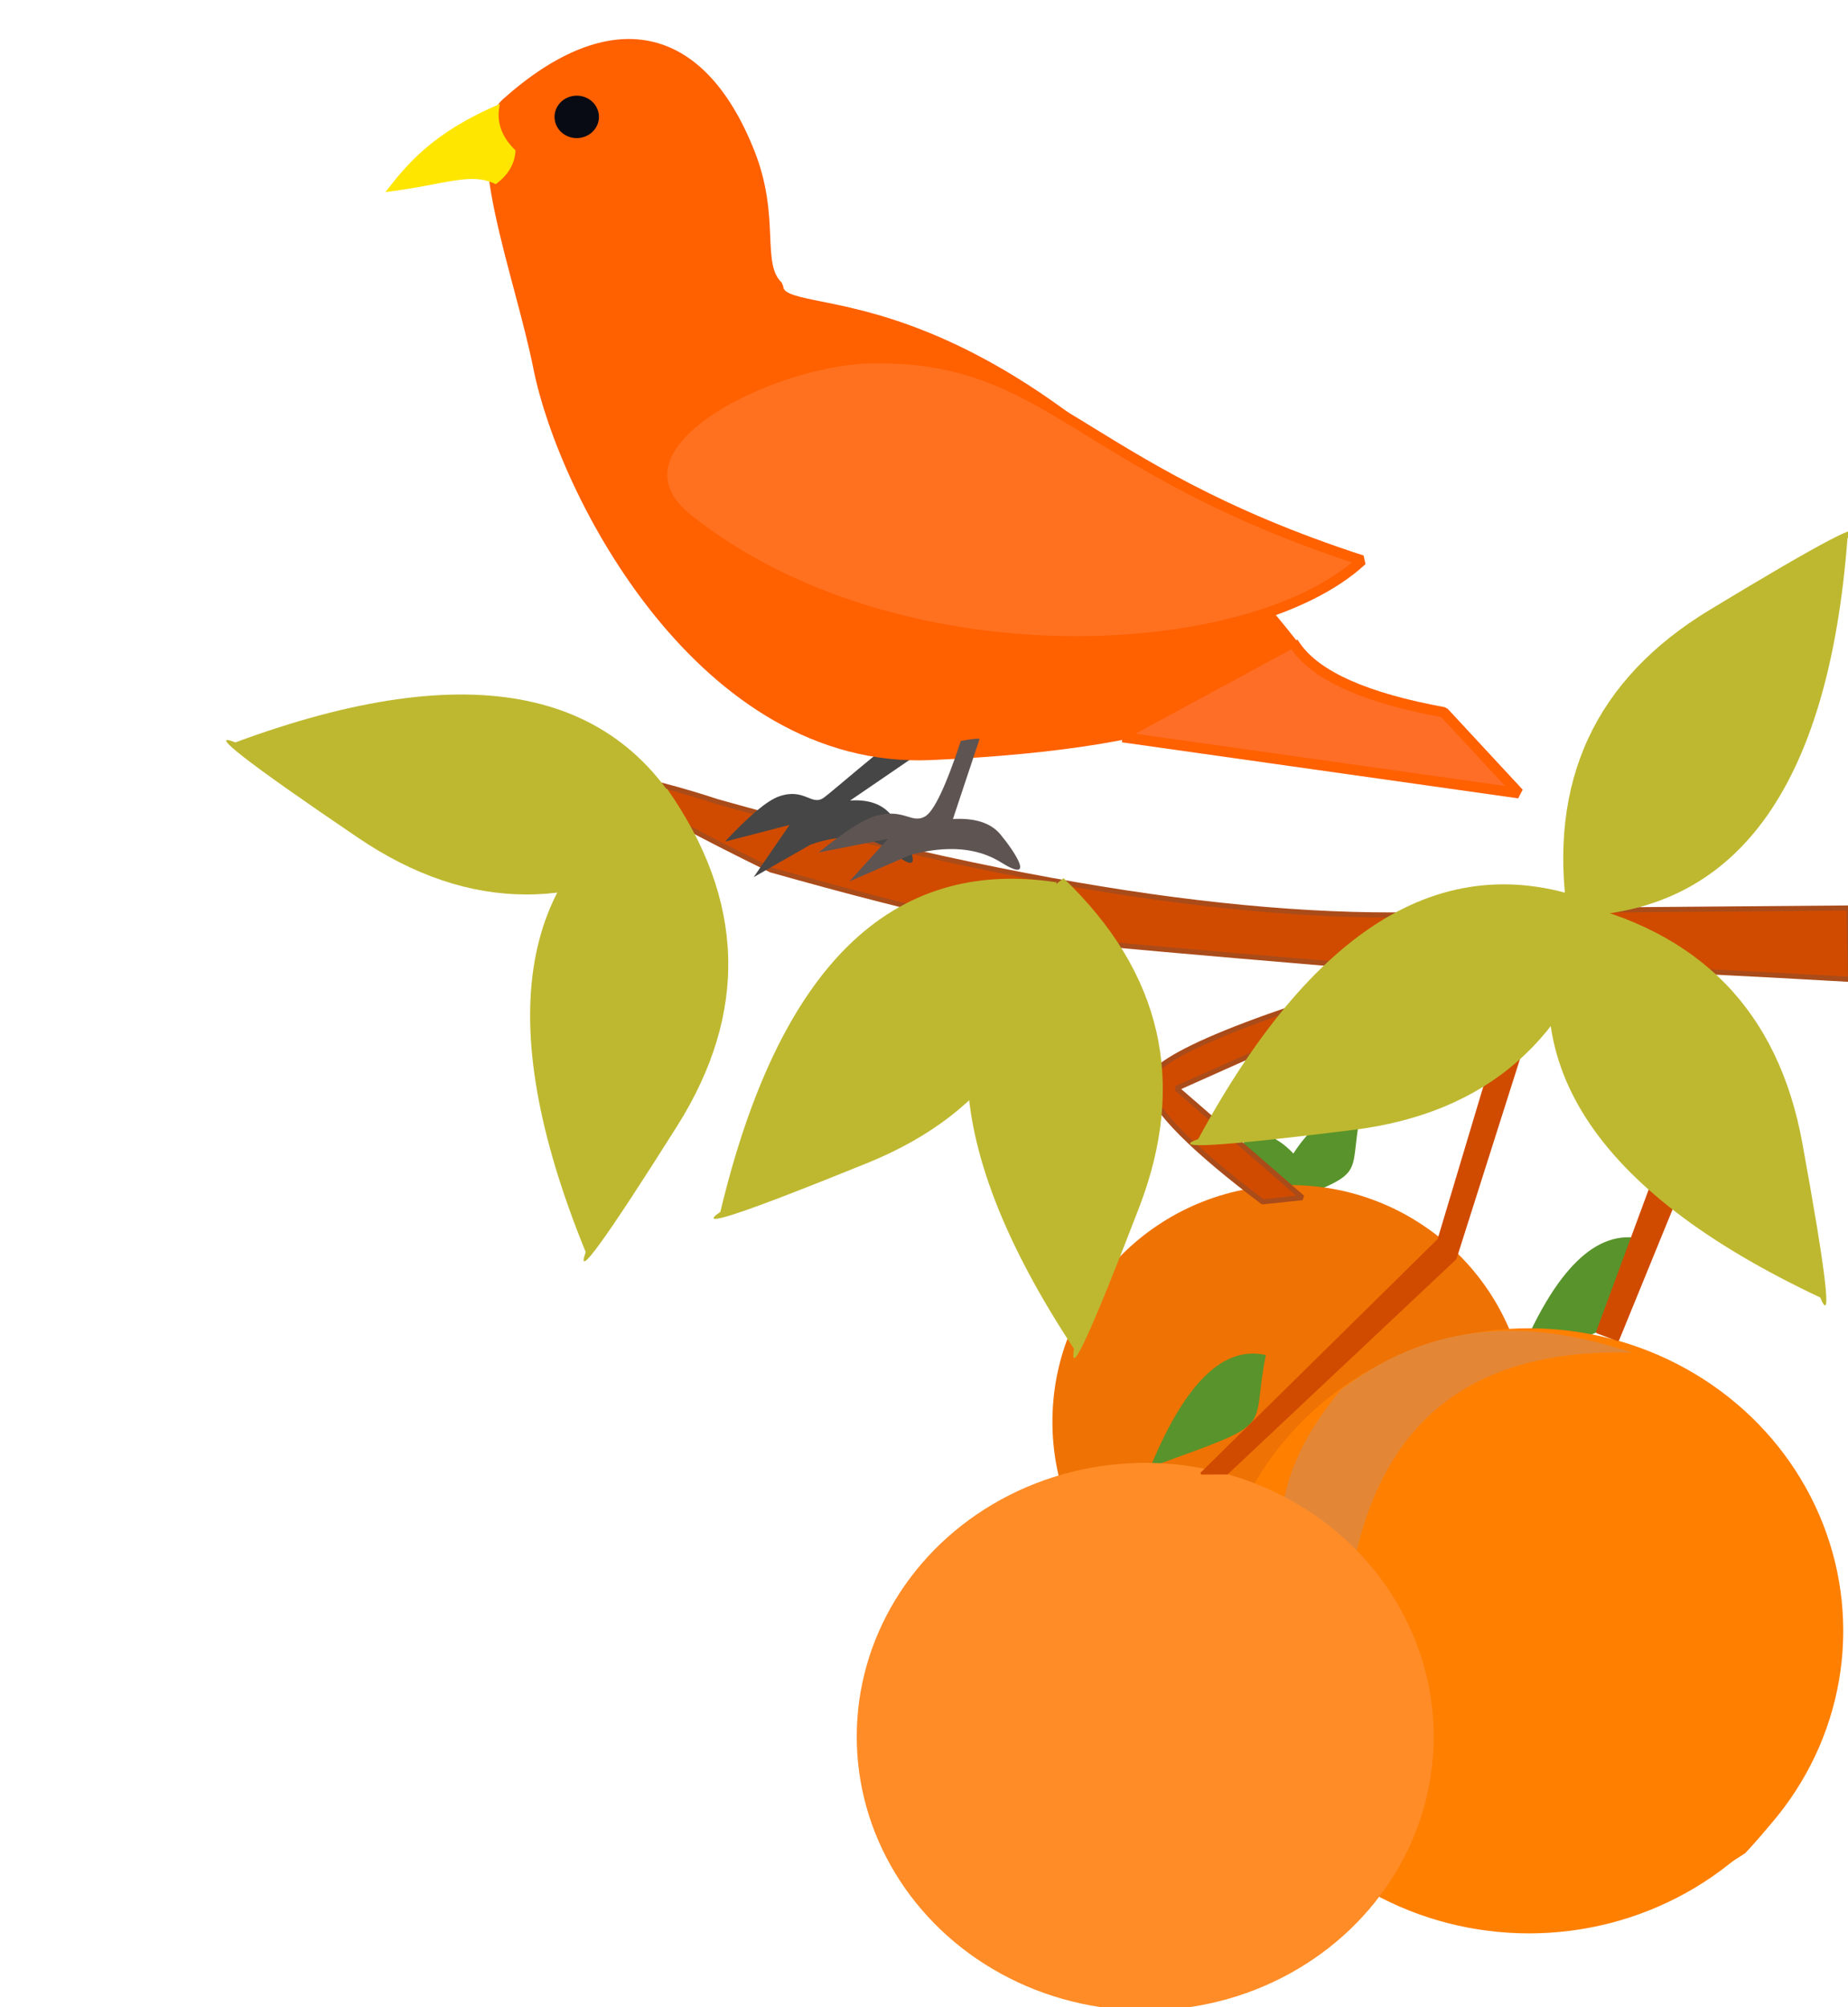 <?xml version="1.0" standalone="no"?>
<!DOCTYPE svg PUBLIC "-//W3C//DTD SVG 20010904//EN" "http://www.w3.org/TR/2001/REC-SVG-20010904/DTD/svg10.dtd">
<!-- Created using Krita: https://krita.org -->
<svg xmlns="http://www.w3.org/2000/svg" 
    xmlns:xlink="http://www.w3.org/1999/xlink"
    xmlns:krita="http://krita.org/namespaces/svg/krita"
    xmlns:sodipodi="http://sodipodi.sourceforge.net/DTD/sodipodi-0.dtd"
    width="260.4pt"
    height="282.8pt"
    viewBox="0 0 260.4 282.8">
<defs/>
<g id="group0" transform="matrix(1 0 0 1 31.53 6.216)" fill="none">
  <g id="group01" transform="matrix(1 0 0 1 89.192 150.542)" fill="none">
   <path id="shape0" transform="matrix(-0.461 0 0 0.485 67.665 2.88)" fill="#59932b" fill-rule="evenodd" stroke="#000000" stroke-opacity="0" stroke-width="0" stroke-linecap="square" stroke-linejoin="bevel" d="M0 28.224C8.73 7.22 18.39 -2.061 28.98 0.382C24.957 20.024 32.589 16.688 0.54 28.282Z"/>
   <path id="shape01" transform="matrix(0.461 0 0 0.485 57.612 -2.54856331594056e-07)" fill="#59932b" fill-rule="evenodd" stroke="#000000" stroke-opacity="0" stroke-width="0" stroke-linecap="square" stroke-linejoin="bevel" d="M0 28.224C8.73 7.22 18.39 -2.061 28.98 0.382C24.957 20.024 32.589 16.688 0.54 28.282Z"/>
   <ellipse id="shape1" transform="matrix(0.461 0 0 0.485 27.573 10.229)" rx="72.72" ry="68.76" cx="72.72" cy="68.76" fill="#ef7204" fill-rule="evenodd" stroke="#000000" stroke-opacity="0" stroke-width="0" stroke-linecap="square" stroke-linejoin="bevel"/>
   <path id="shape2" transform="matrix(-0.461 0 0 0.485 58.265 13.998)" fill="none" stroke="#000000" stroke-opacity="0" stroke-width="0" stroke-linecap="square" stroke-linejoin="bevel" d="M0 0C20.422 6.111 33.496 16.112 39.224 30.002"/>
   <path id="shape011" transform="matrix(0.559 0 0 0.561 41.45 33.962)" fill="#59932b" fill-rule="evenodd" stroke="#000000" stroke-opacity="0" stroke-width="0" stroke-linecap="square" stroke-linejoin="bevel" d="M0 28.224C8.73 7.22 18.39 -2.061 28.98 0.382C24.957 20.024 32.589 16.688 0.54 28.282Z"/>
   <path id="shape02" transform="matrix(0.609 0 0 0.62 93.06 17.576)" fill="#59932b" fill-rule="evenodd" stroke="#000000" stroke-opacity="0" stroke-width="0" stroke-linecap="square" stroke-linejoin="bevel" d="M0 28.224C8.73 7.22 18.39 -2.061 28.98 0.382C24.957 20.024 32.589 16.688 0.54 28.282Z"/>
   <path id="shape11" transform="matrix(1 0 0 1 64.134 53.735)" fill="#fa7d00" fill-rule="evenodd" stroke="#000000" stroke-opacity="0" stroke-width="0" stroke-linecap="square" stroke-linejoin="bevel" d="M0 50.148C38.373 49.433 70.545 39.252 69.495 0C78.869 23.043 72.611 38.359 61.076 50.611C40.155 64.523 19.796 64.369 0 50.148Z"/>
   <ellipse id="shape111" transform="matrix(0.609 0 0 0.62 50.435 30.4)" rx="72.72" ry="68.76" cx="72.72" cy="68.76" fill="#ff7f00" fill-rule="evenodd" stroke="#000000" stroke-opacity="0" stroke-width="0" stroke-linecap="square" stroke-linejoin="bevel"/>
   <path id="shape03" transform="matrix(0.007 -1 -1 -0.007 108.936 78.994)" fill="#e38737" fill-rule="evenodd" stroke="#000000" stroke-opacity="0" stroke-width="0" stroke-linecap="square" stroke-linejoin="bevel" d="M0 40.569C24.938 39.991 45.847 31.754 45.164 0C51.256 18.642 47.19 31.032 39.693 40.943C26.096 52.199 12.866 52.074 0 40.569Z"/>
   <ellipse id="shape21" transform="matrix(0.559 0 0 0.561 0 49.367)" rx="72.72" ry="68.76" cx="72.72" cy="68.76" fill="#ff8c27" fill-rule="evenodd" stroke="#000000" stroke-opacity="0" stroke-width="0" stroke-linecap="square" stroke-linejoin="bevel"/>
  </g>
  <g id="group01" transform="matrix(1 0 0 1 -1.59127989718399e-06 60.387)" fill="none">
   <path id="shape011" transform="translate(55.51, 43.09)" fill="#d04b00" fill-rule="evenodd" stroke="#aa4b1a" stroke-width="0.72" stroke-linecap="square" stroke-linejoin="bevel" d="M21.599 12.883C42.933 18.909 58.64 22.391 68.719 23.329C78.799 24.267 93.263 25.509 112.112 27.057C86.207 34.595 73.75 40.068 74.739 43.477C75.728 46.886 81.108 52.276 90.88 59.647L96.48 59.058L78.745 43.663C102.392 33.028 116.163 27.351 120.056 26.632C123.949 25.912 141.829 26.47 173.694 28.305L173.499 18.248L122.74 18.662C95.292 21.055 59.045 15.92 13.998 3.257C12.805 2.825 -21.345 -8.183 21.599 12.883Z"/>
   <path id="shape111" transform="translate(189.505, 65.596)" fill="#d04b00" fill-rule="evenodd" stroke="#d04b00" stroke-width="0.274" stroke-linecap="square" stroke-linejoin="bevel" d="M4.572 1.191L19.056 27.058L6.963 56.652L3.983 55.532L14.361 27.465L0.401 1.52C-0.769 -0.39 0.621 -0.5 4.572 1.191Z"/>
   <path id="shape211" transform="translate(137.715, 65.791)" fill="#d04b00" fill-rule="evenodd" stroke="#d04b00" stroke-width="0.274" stroke-linecap="square" stroke-linejoin="bevel" d="M48.437 5.347L35.855 44.955L3.68 75.225L0 75.233L33.45 42.271L46.099 0.039C46.112 -0.29 46.891 1.479 48.437 5.347Z"/>
   <path id="shape3" transform="matrix(-0.988 0.156 -0.156 -0.988 77.479 106.917)" fill="#beb830" fill-rule="evenodd" stroke="#000000" stroke-opacity="0" stroke-width="0" stroke-linecap="square" stroke-linejoin="bevel" d="M5.117 63.987C-3.327 46.723 -1.32 30.978 11.138 16.753C23.597 2.527 28.75 -2.639 26.599 1.255C34.722 35.802 27.562 56.713 5.117 63.987Z"/>
   <path id="shape021" transform="matrix(-0.894 -0.449 0.449 -0.894 93.19 117.22)" fill="#beb830" fill-rule="evenodd" stroke="#000000" stroke-opacity="0" stroke-width="0" stroke-linecap="square" stroke-linejoin="bevel" d="M5.117 63.987C-3.327 46.723 -1.32 30.978 11.138 16.753C23.597 2.527 28.75 -2.639 26.599 1.255C34.722 35.802 27.562 56.713 5.117 63.987Z"/>
   <path id="shape0111" transform="matrix(-0.939 0.345 -0.345 -0.939 145.212 115.455)" fill="#beb830" fill-rule="evenodd" stroke="#000000" stroke-opacity="0" stroke-width="0" stroke-linecap="square" stroke-linejoin="bevel" d="M5.117 63.987C-3.327 46.723 -1.32 30.978 11.138 16.753C23.597 2.527 28.75 -2.639 26.599 1.255C34.722 35.802 27.562 56.713 5.117 63.987Z"/>
   <path id="shape021" transform="matrix(-0.123 -0.992 0.992 -0.123 3.668 64.544)" fill="#beb830" fill-rule="evenodd" stroke="#000000" stroke-opacity="0" stroke-width="0" stroke-linecap="square" stroke-linejoin="bevel" d="M5.117 63.987C-3.327 46.723 -1.32 30.978 11.138 16.753C23.597 2.527 28.75 -2.639 26.599 1.255C34.722 35.802 27.562 56.713 5.117 63.987Z"/>
   <path id="shape031" transform="matrix(0.953 0.302 -0.302 0.953 203.828 -2.02615069611056e-07)" fill="#beb830" fill-rule="evenodd" stroke="#000000" stroke-opacity="0" stroke-width="0" stroke-linecap="square" stroke-linejoin="bevel" d="M5.117 63.987C-3.327 46.723 -1.32 30.978 11.138 16.753C23.597 2.527 28.75 -2.639 26.599 1.255C34.722 35.802 27.562 56.713 5.117 63.987Z"/>
   <path id="shape04" transform="matrix(-0.747 -0.665 0.665 -0.747 156.34 112.527)" fill="#beb830" fill-rule="evenodd" stroke="#000000" stroke-opacity="0" stroke-width="0" stroke-linecap="square" stroke-linejoin="bevel" d="M5.117 63.987C-3.327 46.723 -1.32 30.978 11.138 16.753C23.597 2.527 28.75 -2.639 26.599 1.255C34.722 35.802 27.562 56.713 5.117 63.987Z"/>
   <path id="shape05" transform="matrix(-0.622 0.783 -0.783 -0.622 242.484 96.174)" fill="#beb830" fill-rule="evenodd" stroke="#000000" stroke-opacity="0" stroke-width="0" stroke-linecap="square" stroke-linejoin="bevel" d="M5.117 63.987C-3.327 46.723 -1.32 30.978 11.138 16.753C23.597 2.527 28.75 -2.639 26.599 1.255C34.722 35.802 27.562 56.713 5.117 63.987Z"/>
  </g>
  <g id="group02" transform="matrix(1 0 0 1 20.664 3.33332252466789e-06)" fill="none">
   <path id="shape031" transform="matrix(1 0 0 1 49.952 95.546)" fill="#464646" stroke="#000000" stroke-opacity="0" stroke-width="0" stroke-linecap="square" stroke-linejoin="bevel" d="M26.951 0.156C21.382 4.226 15.129 9.78 13.952 10.623C12.185 11.888 11.227 9.182 7.6 10.464C5.962 11.043 3.429 13.165 0 16.831L9.105 14.474L4.053 21.834L12.087 17.24C16.904 15.556 20.861 15.99 23.958 18.541C28.604 22.367 25.75 16.668 23.875 13.696C22.625 11.715 20.548 10.829 17.645 11.038L33.29 0.332C33.315 0.166 28.609 -0.213 26.951 0.156Z"/>
   <path id="shape012" transform="matrix(1 0 0 1 17.115 -6.66664527670946e-06)" fill="#ff6000" fill-rule="evenodd" stroke="#ff6000" stroke-width="1.44" stroke-linecap="square" stroke-linejoin="bevel" d="M40.327 34.108C40.519 40.378 68.9 28.956 113.229 85C110.273 90.749 99.938 98.516 61.81 100.163C29.778 101.546 10.108 63.408 6.551 45.556C3.933 32.419 -3.645 13.349 2.102 8.241C16.804 -4.827 29.347 -2.258 36.312 15.272C40.015 24.592 37.1 30.992 40.327 34.108Z"/>
   <path id="shape12" transform="matrix(1 0 0 1 41.099 44.264)" fill="#ff711f" fill-rule="evenodd" stroke="#ff6000" stroke-width="1.44" stroke-linecap="square" stroke-linejoin="bevel" d="M3.712 22.721C32.995 45.947 82.723 43.27 98.627 28.479C58.016 15.281 54.758 -0.493 29.334 0.012C15.532 0.286 -9.443 12.288 3.712 22.721Z"/>
   <path id="shape22" transform="matrix(1 0 0 1 106.715 84.909)" fill="#ff6e26" fill-rule="evenodd" stroke="#ff6000" stroke-width="1.462" stroke-linecap="square" stroke-linejoin="bevel" d="M0 12.846L55.117 20.642L44.545 9.241C33.575 7.239 26.632 4.159 23.715 0"/>
   <path id="shape31" transform="matrix(0.947 -0.321 0.321 0.947 0 14.619)" fill="#ffe600" fill-rule="evenodd" stroke="#000000" stroke-opacity="0" stroke-width="0" stroke-linecap="square" stroke-linejoin="bevel" d="M19.278 0C9.01 0.747 4.065 3.884 0 6.582C8.779 8.372 12.203 7.707 15.089 10.514C17.168 9.861 18.556 8.659 19.254 6.907C17.953 4.382 17.961 2.08 19.278 0Z"/>
   <path id="shape4" transform="matrix(1 -0.014 0.014 1 25.162 6.586)" sodipodi:type="arc" sodipodi:rx="3.85853087481584" sodipodi:ry="3.72182198485743" sodipodi:cx="3.85953395112086" sodipodi:cy="3.72278952187233" sodipodi:start="5.9897328135807" sodipodi:end="5.99962063276378" sodipodi:arc-type="chord" d="M7.564 2.682C6.968 0.708 4.826 -0.425 2.78 0.15C0.734 0.725 -0.441 2.791 0.155 4.764C0.751 6.737 2.893 7.871 4.939 7.296C6.985 6.721 8.16 4.655 7.564 2.682Z" fill="#080b14" fill-rule="evenodd" stroke="#ff6000" stroke-width="1.462" stroke-linecap="square" stroke-linejoin="bevel"/>
   <path id="shape5" transform="matrix(1 0 0 1 63.153 97.862)" fill="#5e5452" fill-rule="evenodd" stroke="#000000" stroke-opacity="0" stroke-width="0" stroke-linecap="square" stroke-linejoin="bevel" d="M20.049 0.311C17.925 6.741 16.232 10.299 14.969 10.986C13.073 12.015 12.046 9.812 8.154 10.856C6.397 11.327 3.679 13.055 0 16.039L9.768 14.12L4.348 20.113L12.968 16.372C18.136 15.002 22.381 15.355 25.704 17.431C30.688 20.546 27.627 15.907 25.615 13.487C24.273 11.874 22.046 11.153 18.931 11.323L22.677 0.063C22.703 -0.072 21.827 0.011 20.049 0.311Z"/>
  </g>
 </g>
</svg>
